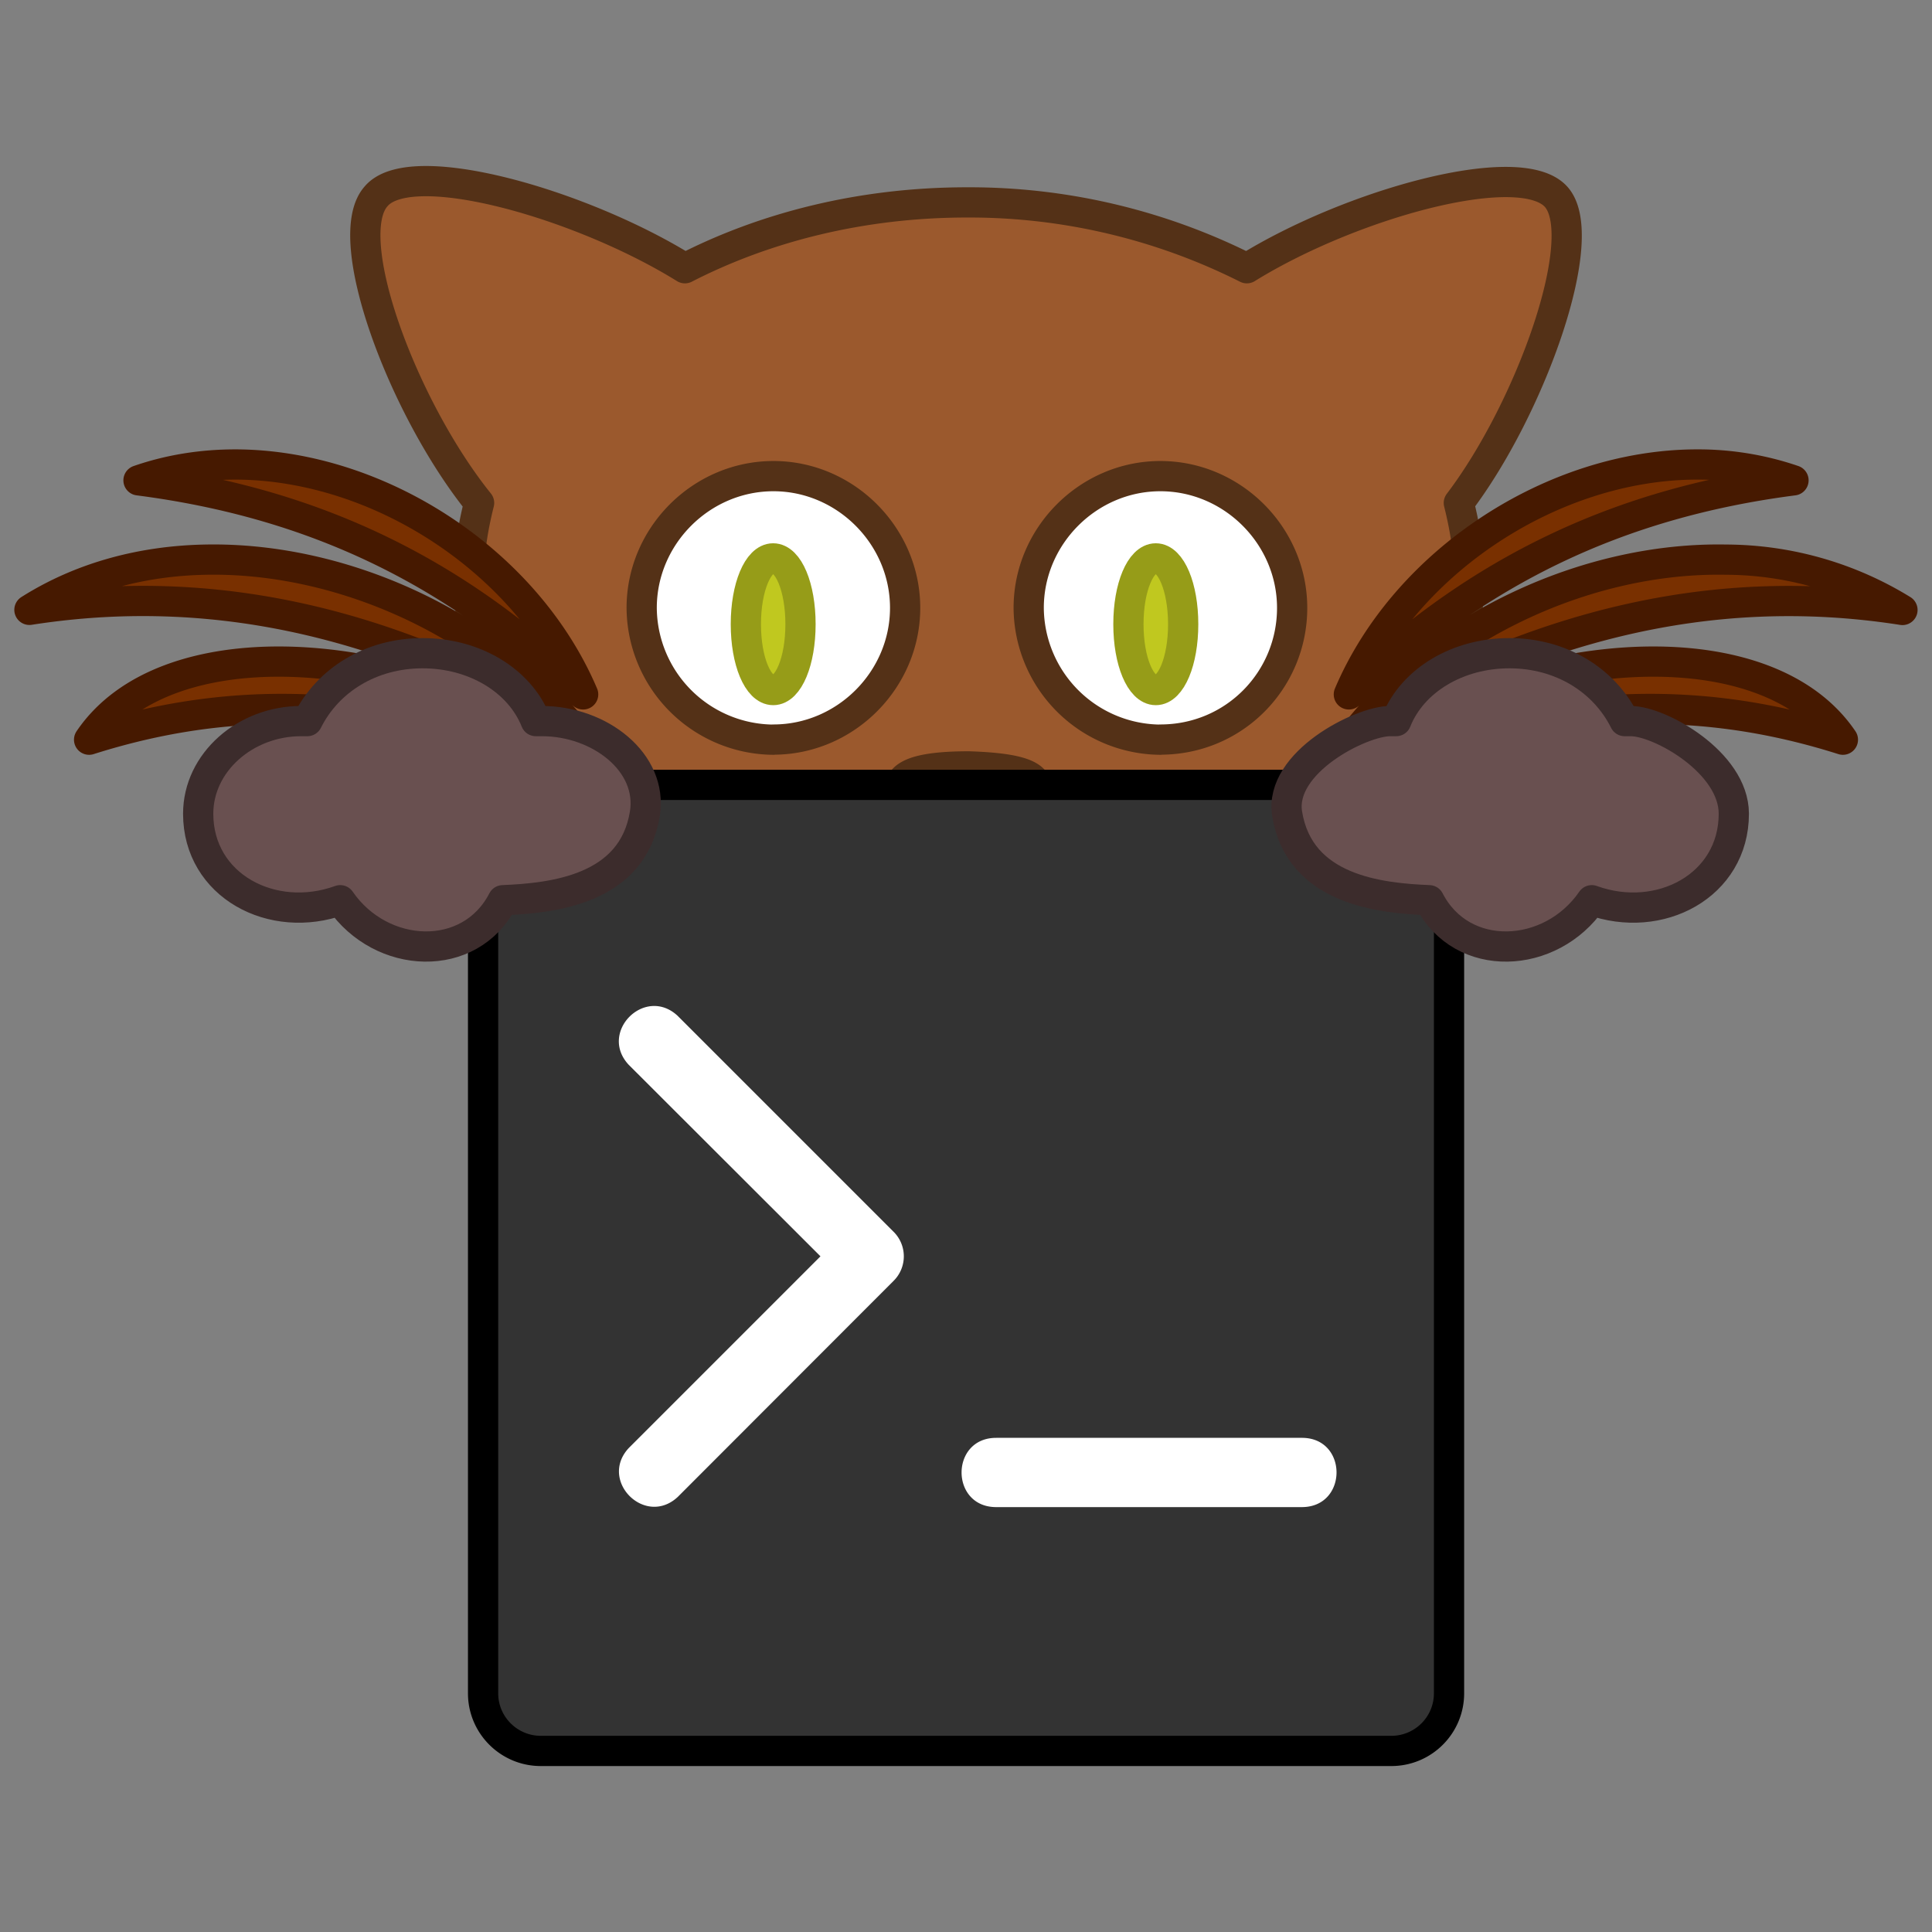 <svg xmlns="http://www.w3.org/2000/svg" width="64" height="64" viewBox="0 0 16.933 16.933"><rect x="0" y="0" width="16.933" height="16.933" fill="#808080" stroke="none"/><g fill-rule="evenodd" stroke-linecap="round" stroke-linejoin="round" stroke-width=".265"><rect width="7.098" height="11.416" x="5.133" y="2.656" fill="#fff" stroke="#000" ry="0"/><path fill="#c0c81f" stroke="#969c18" d="M6.777 6.048c.133 0 .239-.252.239-.577 0-.325-.106-.577-.24-.577-.132 0-.239.252-.239.577 0 .325.107.577.24.577z" clip-rule="evenodd"/><path fill="#9b592d" stroke="#543117" d="M13.634 1.72c-.325-.343-1.804.072-2.706.631a5.407 5.407 0 0 0-2.454-.577c-.92 0-1.768.216-2.471.577-.902-.56-2.4-.992-2.706-.631-.325.36.234 1.858.902 2.688-.054.216-.09.433-.09.667 0 .722.306 1.39.83 1.93h2.976c-.09-.18.036-.288.577-.288.542.018.65.108.578.289h2.976c.524-.542.83-1.227.83-1.93 0-.235-.036-.452-.09-.668.631-.83 1.173-2.346.848-2.688zM6.778 6.483a1.163 1.163 0 0 1-1.154-1.155c0-.632.523-1.155 1.155-1.155.63 0 1.154.523 1.154 1.155 0 .631-.523 1.154-1.154 1.154zm3.392 0a1.163 1.163 0 0 1-1.154-1.155c0-.632.523-1.155 1.154-1.155.632 0 1.155.523 1.155 1.155 0 .631-.505 1.154-1.155 1.154z" clip-rule="evenodd"/></g><path fill="#333" stroke="#000" stroke-linecap="round" stroke-linejoin="round" stroke-width=".265" d="M4.739 15.346h7.455c.28 0 .506-.226.506-.505V7.385a.505.505 0 0 0-.506-.506H4.74a.505.505 0 0 0-.506.506v7.456c0 .279.227.505.506.505z"/><g fill-rule="evenodd" stroke-linecap="round" stroke-linejoin="round" clip-rule="evenodd"><path fill="#793000" stroke="#461900" stroke-width=".265" d="M2.064 4.071c-.29 0-.576.044-.85.139 1.533.198 2.778.793 3.897 1.876-.499-1.173-1.795-2.012-3.047-2.015zm12.805 0c-1.252.003-2.548.842-3.047 2.015 1.119-1.083 2.364-1.678 3.897-1.876a2.581 2.581 0 0 0-.85-.139zm-13.065.834c-.55.01-1.084.148-1.546.44 1.732-.27 3.301.181 4.78 1.065-.743-.93-2.025-1.528-3.234-1.505zm13.324 0c-1.209-.023-2.49.575-3.234 1.505 1.48-.884 3.049-1.335 4.78-1.064a2.967 2.967 0 0 0-1.546-.441zm-12.625.894c-.73-.012-1.39.194-1.722.684 1.534-.487 2.868-.271 4.348.306-.63-.598-1.686-.974-2.626-.99zm11.927 0c-.94.016-1.997.392-2.626.99 1.48-.577 2.814-.793 4.348-.306-.332-.49-.992-.696-1.722-.684z"/><path fill="#695050" stroke="#3c2c2c" stroke-width=".265" d="M3.704 5.725c-.451 0-.83.234-1.01.595h-.055c-.487 0-.902.361-.902.812 0 .631.65.974 1.245.758.36.523 1.137.559 1.425 0 .433-.018 1.137-.09 1.245-.758.072-.451-.397-.812-.902-.812h-.054c-.144-.36-.541-.595-.992-.595zm9.525 0c.451 0 .83.234 1.01.595h.055c.252 0 .902.361.902.812 0 .631-.65.974-1.245.758-.36.523-1.137.559-1.425 0-.433-.018-1.137-.09-1.245-.758-.072-.451.65-.812.902-.812h.054c.144-.36.541-.595.992-.595z"/><path fill="#c0c81f" stroke="#969c18" stroke-width=".265" d="M10.13 6.048c.133 0 .24-.252.24-.577 0-.325-.107-.577-.24-.577s-.24.252-.24.577c0 .325.107.577.24.577z"/></g><path fill="#fff" d="M8.732 12.602h2.679c.404 0 .404.606 0 .607H8.73c-.403-.001-.403-.606 0-.607zM5.51 9.332c-.266-.286.143-.695.429-.429l1.894 1.894a.303.303 0 0 1 0 .428L5.94 13.12c-.286.266-.695-.143-.429-.429l1.68-1.68z"/></svg>